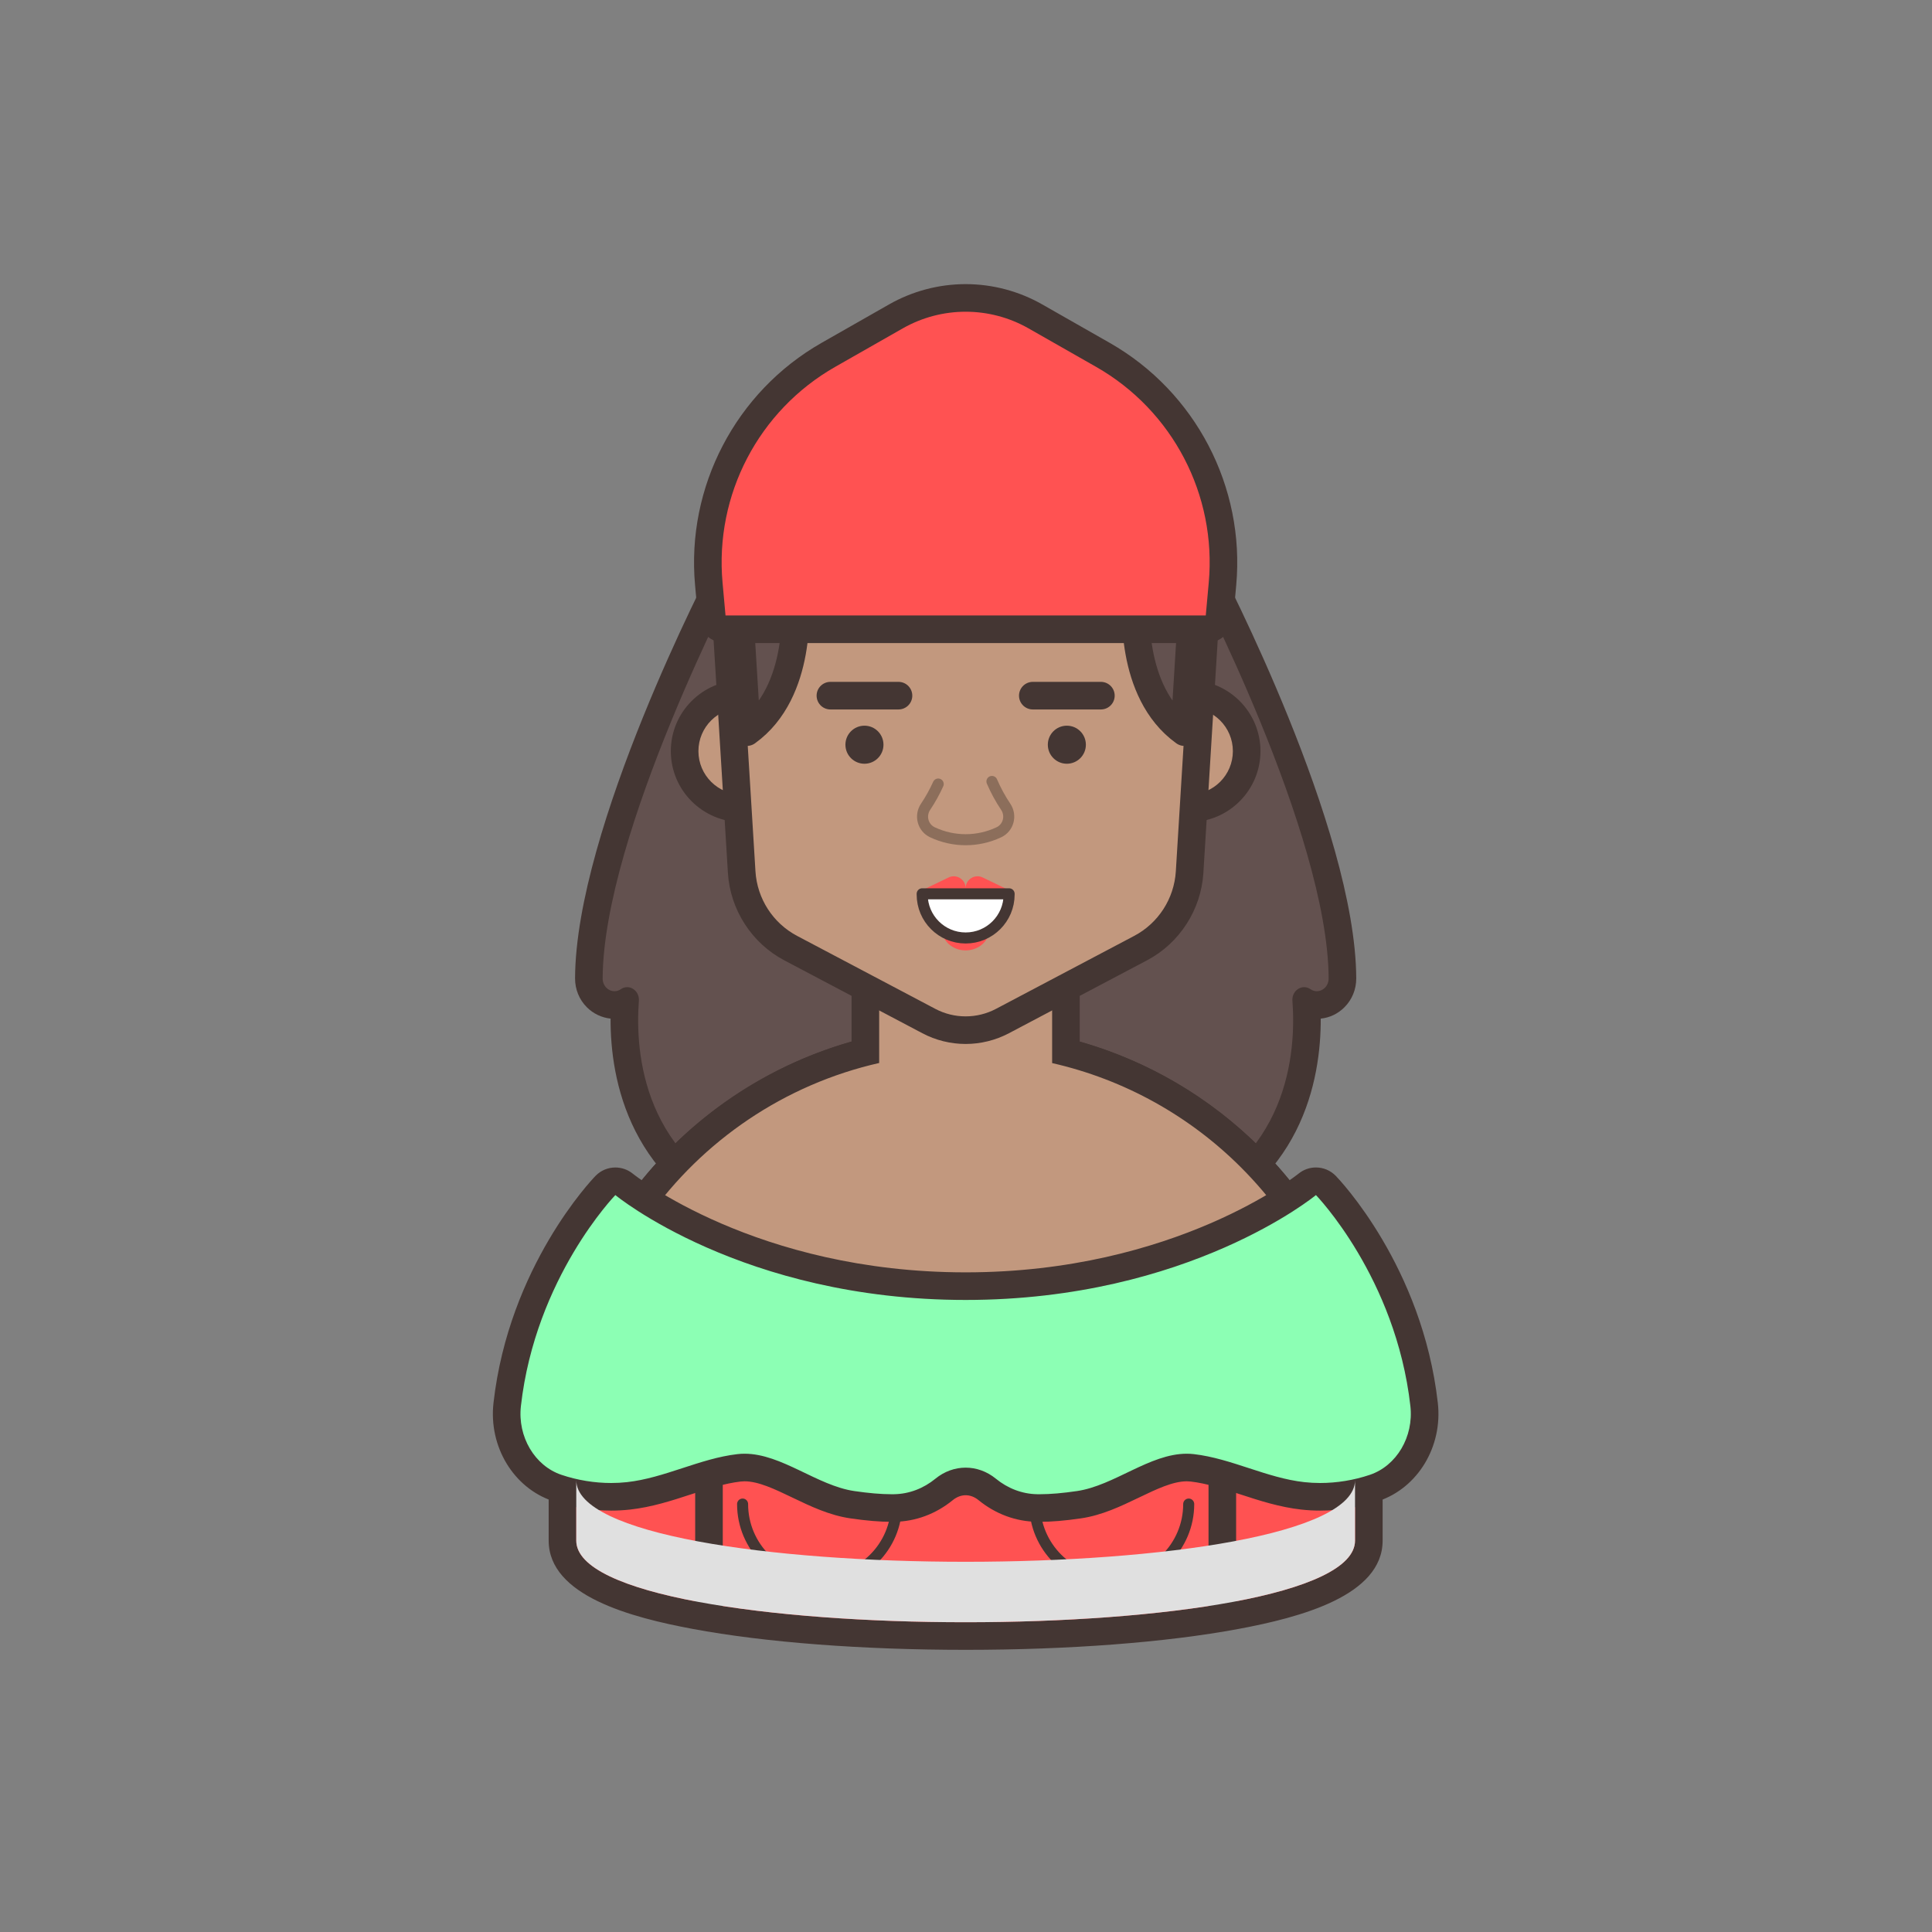 <?xml version="1.0" encoding="utf-8"?>
<!-- Generator: Adobe Illustrator 16.0.0, SVG Export Plug-In . SVG Version: 6.00 Build 0)  -->
<!DOCTYPE svg PUBLIC "-//W3C//DTD SVG 1.1//EN" "http://www.w3.org/Graphics/SVG/1.1/DTD/svg11.dtd">
<svg version="1.1" id="Layer_1" xmlns="http://www.w3.org/2000/svg" xmlns:xlink="http://www.w3.org/1999/xlink" x="0px" y="0px"
	 width="350px" height="350px" viewBox="0 0 350 350" enable-background="new 0 0 350 350" xml:space="preserve">
<rect x="0" y="0" width="350" height="350" fill="#808080" stroke="none"/>
<g>
	<g>
		<path fill="#63514F" d="M154.486,223.998c-5.962,0-11.613-0.975-16.796-2.895c-23.647-8.763-25.078-30.114-24.482-39.458
			c-0.595,0.278-1.236,0.422-1.891,0.422c-1.195,0-2.376-0.497-3.238-1.362c-0.91-0.914-1.408-2.146-1.402-3.471
			c0.114-26.613,23.947-72.458,24.962-74.396c0.432-0.824,1.284-1.341,2.215-1.341h82.165c0.931,0,1.783,0.517,2.215,1.341
			c1.015,1.938,24.848,47.783,24.962,74.396c0.006,1.324-0.492,2.557-1.402,3.471c-0.875,0.879-2.025,1.362-3.238,1.362l0,0
			c-0.654,0-1.296-0.144-1.891-0.422c0.594,9.36-0.844,30.698-24.482,39.458c-5.183,1.92-10.834,2.895-16.796,2.895H154.486z"/>
		<path fill="#443633" d="M216.019,103.998c0,0,24.563,46.938,24.677,73.249c0.006,1.357-1.024,2.321-2.141,2.321
			c-0.385,0-0.779-0.114-1.146-0.366c-0.368-0.254-0.764-0.369-1.148-0.369c-1.167,0-2.232,1.055-2.126,2.479
			c0.691,9.225-0.587,29.209-22.822,37.449c-5.115,1.895-10.517,2.738-15.927,2.738h-20.45h-20.449
			c-5.41,0-10.812-0.844-15.928-2.738c-22.234-8.24-23.513-28.225-22.821-37.449c0.106-1.424-0.959-2.479-2.126-2.479
			c-0.385,0-0.78,0.115-1.148,0.369c-0.366,0.252-0.761,0.366-1.146,0.366c-1.116,0-2.146-0.964-2.141-2.321
			c0.113-26.311,24.677-73.249,24.677-73.249h41.082H216.019 M216.019,98.998h-41.083h-41.082c-1.861,0-3.567,1.033-4.431,2.682
			c-1.025,1.96-25.129,48.329-25.246,75.545c-0.009,1.992,0.748,3.855,2.131,5.244c1.158,1.164,2.696,1.895,4.302,2.063
			c-0.048,10.943,3.317,30.433,26.213,38.916c5.461,2.024,11.404,3.051,17.664,3.051h20.449h20.45c6.26,0,12.203-1.026,17.664-3.051
			c22.894-8.482,26.26-27.971,26.212-38.915c1.618-0.163,3.125-0.881,4.303-2.063c1.383-1.389,2.14-3.252,2.131-5.244
			c-0.118-27.216-24.221-73.584-25.247-75.545C219.586,100.031,217.879,98.998,216.019,98.998L216.019,98.998z"/>
	</g>
	<g>
		<g>
			<path fill="#FF5252" d="M174.937,296.383c-12.197,0-73.04-0.834-73.04-17.289v-17.741c0-40.274,32.766-73.04,73.039-73.04
				c40.274,0,73.04,32.766,73.04,73.04v17.741C247.976,295.549,187.133,296.383,174.937,296.383z"/>
			<path fill="#443633" d="M174.937,190.813c38.958,0,70.54,31.582,70.54,70.54v17.741c0,9.859-35.271,14.789-70.541,14.789
				c-35.27,0-70.539-4.93-70.539-14.789v-17.741C104.396,222.395,135.978,190.813,174.937,190.813L174.937,190.813 M174.937,185.813
				c-41.653,0-75.54,33.887-75.54,75.54v17.741c0,9.983,14.911,13.917,26.127,16.007c13.087,2.438,30.635,3.782,49.412,3.782
				c18.778,0,36.326-1.344,49.413-3.782c11.216-2.09,26.128-6.023,26.128-16.007v-17.741
				C250.477,219.699,216.589,185.813,174.937,185.813L174.937,185.813z"/>
		</g>
	</g>
	<g>
		<path fill="#C2987E" d="M174.932,237.998c-29.037,0-49.311-9.604-58.81-15.329c-0.597-0.358-1.016-0.95-1.157-1.632
			s0.007-1.391,0.409-1.957c10.059-14.151,24.699-24.207,41.396-28.479v-21.271c0-1.381,1.119-2.5,2.5-2.5h31.333
			c1.381,0,2.5,1.119,2.5,2.5v21.288c12.661,3.24,24.2,9.814,33.477,19.091c2.913,2.912,5.578,6.065,7.922,9.372
			c0.402,0.566,0.55,1.276,0.408,1.957c-0.143,0.681-0.562,1.271-1.157,1.63C224.253,228.394,203.979,237.998,174.932,237.998z"/>
		<path fill="#443633" d="M190.603,169.331v23.256c13.187,2.993,24.979,9.661,34.209,18.892c2.79,2.789,5.36,5.819,7.65,9.049
			c-9.261,5.58-29.07,14.971-57.53,14.971s-48.26-9.391-57.52-14.971c9.881-13.902,24.68-24.063,41.857-27.958v-23.238H190.603
			 M190.603,164.331H159.27c-2.762,0-5,2.239-5,5v19.355c-16.487,4.675-30.911,14.845-40.934,28.944
			c-0.806,1.135-1.104,2.554-0.819,3.916s1.122,2.545,2.314,3.264c9.723,5.858,30.459,15.688,60.101,15.688
			c29.65,0,50.388-9.829,60.11-15.688c1.191-0.719,2.03-1.899,2.314-3.261s-0.012-2.779-0.816-3.914
			c-2.425-3.421-5.182-6.683-8.192-9.693c-9.134-9.134-20.387-15.733-32.745-19.238v-19.373
			C195.603,166.57,193.364,164.331,190.603,164.331L190.603,164.331z"/>
	</g>
	<g>
		<g>
			<g>
				<path fill="#C2987E" d="M215.494,146.427c-5.708,0-10.352-4.644-10.352-10.352s4.644-10.352,10.352-10.352
					s10.352,4.644,10.352,10.352S221.202,146.427,215.494,146.427z"/>
				<g>
					<path fill="#443633" d="M215.494,128.224c4.337,0,7.852,3.516,7.852,7.852c0,4.336-3.515,7.852-7.852,7.852
						c-4.336,0-7.852-3.515-7.852-7.852C207.643,131.739,211.158,128.224,215.494,128.224 M215.494,123.224
						c-7.086,0-12.852,5.766-12.852,12.852c0,7.086,5.766,12.852,12.852,12.852c7.087,0,12.852-5.765,12.852-12.852
						C228.346,128.989,222.581,123.224,215.494,123.224L215.494,123.224z"/>
				</g>
			</g>
			<g>
				<path fill="#C2987E" d="M134.378,146.427c-5.708,0-10.352-4.644-10.352-10.352s4.644-10.352,10.352-10.352
					s10.352,4.644,10.352,10.352S140.086,146.427,134.378,146.427z"/>
				<g>
					<path fill="#443633" d="M134.378,128.224c4.336,0,7.852,3.516,7.852,7.852c0,4.336-3.516,7.852-7.852,7.852
						c-4.337,0-7.852-3.515-7.852-7.852C126.526,131.739,130.041,128.224,134.378,128.224 M134.378,123.224
						c-7.087,0-12.852,5.766-12.852,12.852c0,7.086,5.765,12.852,12.852,12.852c7.086,0,12.852-5.765,12.852-12.852
						C147.229,128.989,141.464,123.224,134.378,123.224L134.378,123.224z"/>
				</g>
			</g>
		</g>
		<g>
			<path fill="#C2987E" d="M174.934,186.625c-2.317,0-4.624-0.572-6.671-1.655l-25.018-13.209
				c-5.113-2.696-8.517-7.962-8.879-13.744c0,0-1.552-25.26-1.553-25.278l-1.566-25.344l-0.74-12.082
				c-0.042-0.688,0.201-1.363,0.674-1.866s1.132-0.787,1.821-0.787h83.87c0.689,0,1.349,0.285,1.821,0.787s0.716,1.177,0.674,1.866
				l-0.74,12.08l-1.57,25.391l-1.55,25.229c-0.361,5.784-3.764,11.051-8.879,13.748l-25.02,13.209
				C179.558,186.053,177.249,186.625,174.934,186.625z"/>
			<path fill="#443633" d="M216.871,95.16l-0.739,12.08l-1.57,25.39l-1.55,25.23c-0.311,4.95-3.17,9.38-7.55,11.69l-25.021,13.21
				c-1.725,0.91-3.617,1.365-5.509,1.365s-3.781-0.455-5.501-1.365l-25.02-13.21c-4.381-2.31-7.24-6.74-7.551-11.69l-1.55-25.22
				v-0.01l-1.569-25.39l-0.74-12.08H216.871 M216.871,90.16h-83.869c-1.379,0-2.697,0.569-3.643,1.574
				c-0.944,1.004-1.433,2.354-1.349,3.731l0.74,12.08l1.566,25.329c0.001,0.024,0.002,0.048,0.004,0.072l1.55,25.22
				c0.416,6.651,4.328,12.705,10.208,15.806l25.019,13.209c2.401,1.271,5.112,1.943,7.835,1.943c2.722,0,5.433-0.672,7.842-1.942
				l25.021-13.211c5.878-3.101,9.79-9.155,10.206-15.799l1.55-25.236l1.57-25.388l0.74-12.083c0.084-1.377-0.403-2.727-1.349-3.731
				C219.568,90.729,218.251,90.16,216.871,90.16L216.871,90.16z"/>
		</g>
	</g>
	<g>
		<path fill="#8CFFB4" d="M187.926,273.191c-3.296-0.041-6.438-1.207-9.088-3.371c-1.156-0.945-2.505-1.443-3.901-1.443
			c-1.397,0-2.746,0.498-3.902,1.443c-2.649,2.164-5.792,3.33-9.088,3.371l-0.391,0.003c-2.032,0-4.368-0.196-7.141-0.602
			c-3.446-0.503-6.671-2.051-9.79-3.548c-3.418-1.642-6.646-3.191-9.74-3.191c-0.341,0-0.68,0.02-1.008,0.057
			c-3.136,0.364-6.202,1.365-9.449,2.425c-3.392,1.106-6.898,2.251-10.595,2.657c-1.019,0.111-2.066,0.167-3.115,0.167
			c-3.287,0-6.681-0.558-9.813-1.614c-5.987-2.02-9.781-8.371-9.021-15.105c2.699-23.885,17.186-39.049,17.801-39.684
			c0.488-0.502,1.141-0.758,1.795-0.758c0.563,0,1.128,0.188,1.592,0.572c0.222,0.183,22.859,18.428,61.865,18.428
			c39.126,0,61.644-18.243,61.866-18.428c0.464-0.383,1.029-0.572,1.592-0.572c0.655,0,1.307,0.256,1.795,0.758
			c0.615,0.635,15.102,15.799,17.801,39.684c0.76,6.732-3.034,13.086-9.021,15.105c-3.133,1.057-6.526,1.614-9.813,1.614l0,0
			c-1.05,0-2.098-0.056-3.115-0.167c-3.697-0.406-7.204-1.551-10.596-2.657c-3.247-1.06-6.313-2.061-9.449-2.425
			c-0.328-0.037-0.667-0.057-1.008-0.057c-3.093,0-6.322,1.55-9.74,3.191c-3.119,1.497-6.344,3.045-9.79,3.548
			c-2.772,0.405-5.108,0.602-7.141,0.602L187.926,273.191z"/>
		<path fill="#443633" d="M238.395,216.498c0,0,14.477,14.911,17.109,38.222c0.629,5.564-2.507,10.827-7.334,12.456
			c-2.924,0.986-6.014,1.483-9.014,1.483c-0.96,0-1.912-0.051-2.845-0.153c-6.825-0.747-13.208-4.287-20.028-5.078
			c-0.434-0.051-0.865-0.074-1.296-0.074c-6.723,0-13.149,5.782-19.892,6.766c-2.536,0.37-4.779,0.575-6.777,0.575
			c-0.122,0-0.242-0.001-0.361-0.003c-2.821-0.035-5.417-1.075-7.537-2.807c-1.638-1.339-3.561-2.008-5.484-2.008
			c-1.923,0-3.846,0.669-5.483,2.008c-2.12,1.731-4.717,2.771-7.537,2.807c-0.119,0.002-0.239,0.003-0.36,0.003
			c-1.999,0-4.242-0.205-6.778-0.575c-6.743-0.984-13.169-6.766-19.892-6.766c-0.431,0-0.863,0.023-1.296,0.074
			c-6.821,0.791-13.203,4.331-20.028,5.078c-0.934,0.103-1.885,0.153-2.845,0.153c-3,0-6.089-0.497-9.013-1.483
			c-4.828-1.628-7.964-6.892-7.336-12.456c2.634-23.311,17.11-38.222,17.11-38.222s22.979,19,63.458,19
			S238.395,216.498,238.395,216.498 M238.393,211.498c-1.122,0-2.248,0.375-3.175,1.139c-0.259,0.21-22.314,17.861-60.282,17.861
			c-38.002,0-60.063-17.684-60.282-17.862c-0.928-0.759-2.055-1.134-3.177-1.134c-1.31,0-2.612,0.51-3.586,1.514
			c-0.64,0.658-15.698,16.42-18.491,41.143c-0.892,7.896,3.61,15.363,10.706,17.756c3.387,1.142,7.056,1.745,10.61,1.745
			c1.141,0,2.28-0.062,3.39-0.183c3.953-0.434,7.586-1.619,11.099-2.766c3.124-1.02,6.075-1.982,8.961-2.316
			c0.232-0.027,0.475-0.041,0.72-0.041c2.524,0,5.504,1.431,8.659,2.945c3.287,1.578,6.687,3.21,10.51,3.768
			c2.894,0.423,5.347,0.628,7.501,0.628c0.142,0,0.283-0.001,0.424-0.003c3.868-0.049,7.546-1.41,10.637-3.936
			c0.704-0.575,1.507-0.879,2.32-0.879c0.814,0,1.616,0.304,2.321,0.879c3.091,2.525,6.769,3.887,10.637,3.936
			c0.141,0.002,0.282,0.003,0.424,0.003c2.154,0,4.607-0.205,7.5-0.628c3.824-0.558,7.224-2.189,10.511-3.768
			c3.154-1.515,6.135-2.945,8.659-2.945c0.245,0,0.487,0.014,0.72,0.041c2.886,0.334,5.837,1.297,8.961,2.316
			c3.513,1.146,7.146,2.332,11.1,2.766c1.107,0.121,2.248,0.183,3.389,0.183c3.555,0,7.225-0.604,10.611-1.745
			c7.095-2.393,11.598-9.86,10.705-17.756c-2.793-24.723-17.852-40.484-18.491-41.143
			C241.006,212.01,239.702,211.498,238.393,211.498L238.393,211.498z"/>
	</g>
	<path fill="none" stroke="#8C6E5B" stroke-width="2" stroke-linecap="round" stroke-linejoin="round" stroke-miterlimit="10" d="
		M169.966,142.036c-0.654,1.442-1.413,2.815-2.285,4.113c-1.083,1.613-0.516,3.802,1.241,4.629l0,0c3.81,1.793,8.219,1.793,12.027,0
		l0,0c1.758-0.827,2.325-3.017,1.242-4.629c-0.967-1.438-1.794-2.969-2.493-4.583"/>
	<g>
		<g>
			
				<line fill="none" stroke="#443633" stroke-width="5" stroke-linecap="round" stroke-linejoin="round" stroke-miterlimit="10" x1="187.103" y1="126.025" x2="199.436" y2="126.025"/>
			<circle fill="#443633" cx="193.27" cy="134.912" r="3.447"/>
		</g>
		<g>
			
				<line fill="none" stroke="#443633" stroke-width="5" stroke-linecap="round" stroke-linejoin="round" stroke-miterlimit="10" x1="150.436" y1="126.025" x2="162.77" y2="126.025"/>
			<circle fill="#443633" cx="156.603" cy="134.912" r="3.447"/>
		</g>
	</g>
	<g>
		<g>
			<path fill="none" stroke="#443633" stroke-width="2" stroke-linecap="round" stroke-linejoin="round" stroke-miterlimit="10" d="
				M215.345,272.475c0,7.703-6.245,13.948-13.948,13.948c-7.704,0-13.949-6.245-13.949-13.948"/>
			<path fill="none" stroke="#443633" stroke-width="2" stroke-linecap="round" stroke-linejoin="round" stroke-miterlimit="10" d="
				M162.425,272.475c0,7.703-6.245,13.948-13.949,13.948c-7.703,0-13.948-6.245-13.948-13.948"/>
		</g>
		<g>
			
				<line fill="none" stroke="#443633" stroke-width="5" stroke-linecap="round" stroke-linejoin="round" stroke-miterlimit="10" x1="221.435" y1="268.579" x2="221.435" y2="292.294"/>
			
				<line fill="none" stroke="#443633" stroke-width="5" stroke-linecap="round" stroke-linejoin="round" stroke-miterlimit="10" x1="128.438" y1="268.579" x2="128.438" y2="292.294"/>
		</g>
		<g>
			<g>
				<path fill="#FF5252" d="M178.023,158.962c-1.43-0.688-3.088,0.354-3.088,1.94c0-1.587-1.657-2.629-3.088-1.94l-4.354,2.096
					h7.441h7.442L178.023,158.962z"/>
				<ellipse fill="#FF5252" cx="174.936" cy="168.256" rx="4.333" ry="3.917"/>
			</g>
			
				<path fill="#FFFFFF" stroke="#443633" stroke-width="2" stroke-linecap="round" stroke-linejoin="round" stroke-miterlimit="10" d="
				M174.936,169.923L174.936,169.923c-4.349,0-7.875-3.526-7.875-7.875v-0.125h15.75v0.125
				C182.811,166.397,179.285,169.923,174.936,169.923z"/>
		</g>
	</g>
	<path fill="#E0E0E0" d="M104.396,268.15V279.1c0,19.711,141.08,19.711,141.08,0V268.15
		C245.477,287.861,104.396,287.861,104.396,268.15z"/>
	<g>
		
			<path fill="#63514F" stroke="#443633" stroke-width="5" stroke-linecap="round" stroke-linejoin="round" stroke-miterlimit="10" d="
			M216.132,107.24l-1.57,25.39c-10.229-7.33-8.71-23.48-8.71-23.48L216.132,107.24z"/>
		
			<path fill="#63514F" stroke="#443633" stroke-width="5" stroke-linecap="round" stroke-linejoin="round" stroke-miterlimit="10" d="
			M135.312,132.63l-1.569-25.39l10.279,1.91C144.021,109.15,145.542,125.3,135.312,132.63z"/>
	</g>
	<g>
		<path fill="#FF5252" d="M131.436,113.998c-1.293,0-2.373-0.986-2.49-2.274l-0.539-5.953c-1.525-16.835,6.98-33.12,21.669-41.488
			l12.227-6.964c3.843-2.189,8.212-3.346,12.635-3.346c4.422,0,8.791,1.157,12.634,3.346l12.227,6.964
			c14.688,8.368,23.194,24.653,21.669,41.488l-0.54,5.954c-0.117,1.288-1.197,2.274-2.49,2.274H131.436z"/>
		<path fill="#443633" d="M174.936,56.472c3.933,0,7.865,1.006,11.397,3.019l12.227,6.964c13.876,7.905,21.857,23.186,20.416,39.09
			l-0.54,5.953h-43.5h-43.5l-0.539-5.953c-1.441-15.904,6.54-31.185,20.416-39.09l12.227-6.964
			C167.071,57.478,171.004,56.472,174.936,56.472 M174.936,51.472c-4.855,0-9.652,1.271-13.871,3.674l-12.227,6.965
			c-15.538,8.851-24.535,26.077-22.921,43.885l0.539,5.954c0.233,2.576,2.394,4.549,4.979,4.549h43.5h43.5
			c2.587,0,4.747-1.973,4.98-4.549l0.539-5.954c1.613-17.809-7.383-35.035-22.921-43.885l-12.226-6.965
			C184.589,52.742,179.792,51.472,174.936,51.472L174.936,51.472z"/>
	</g>
</g>
</svg>
